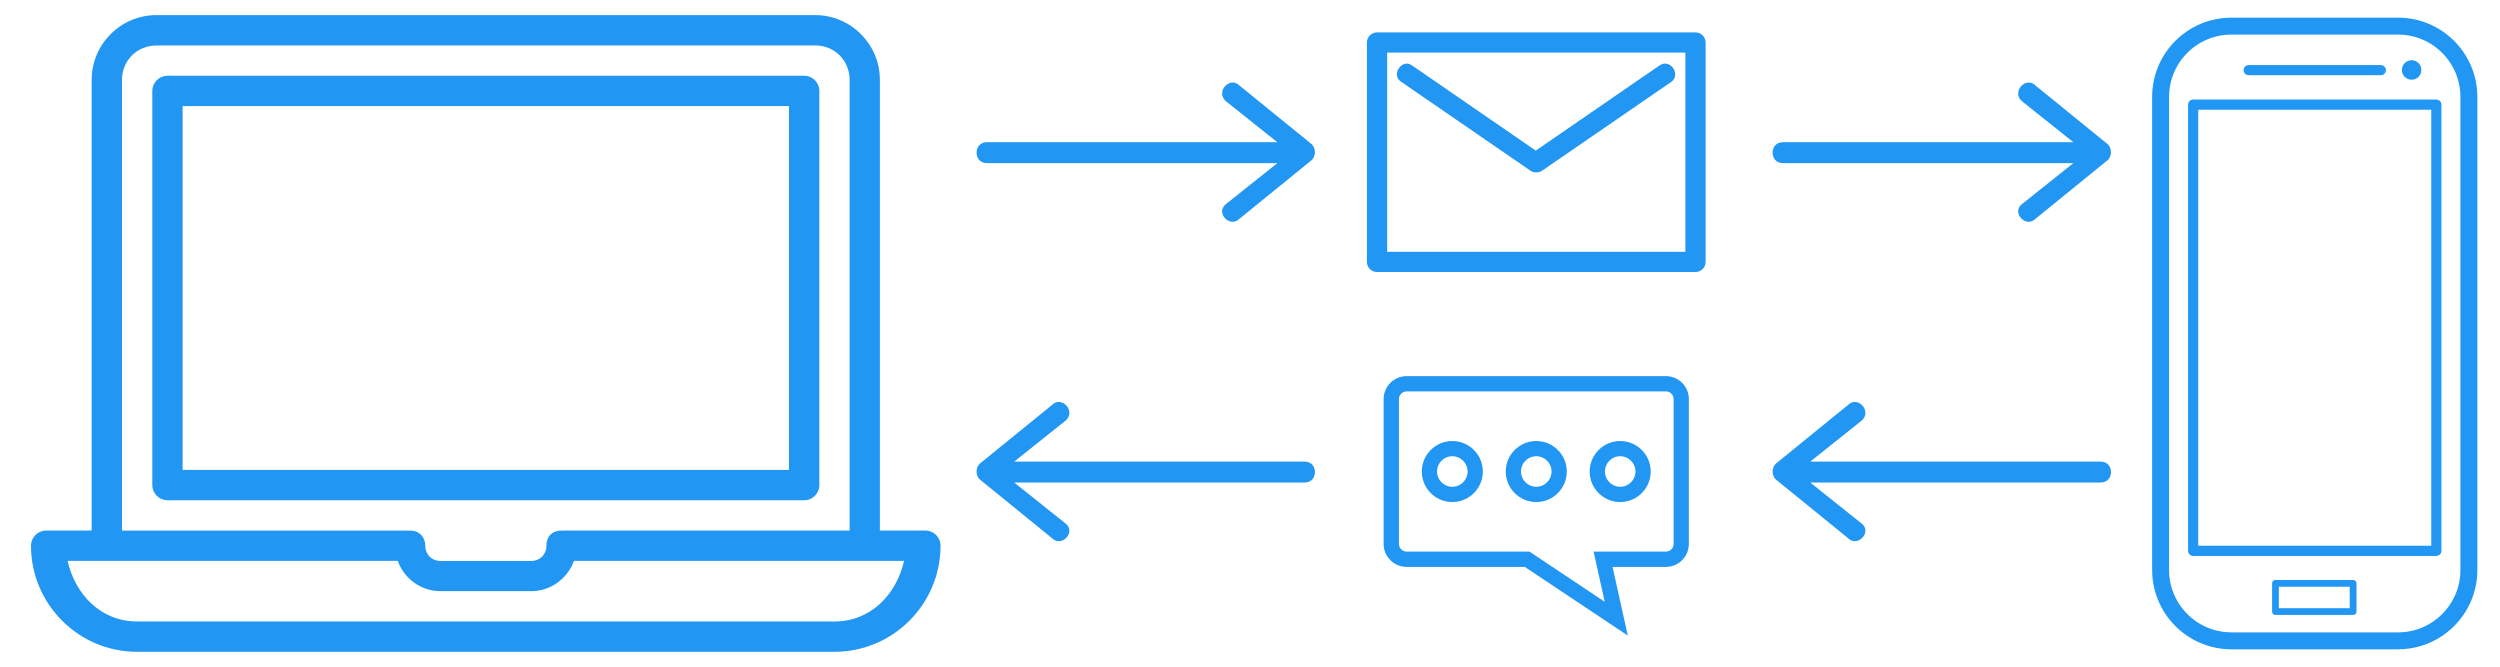 <?xml version="1.0" encoding="utf-8"?>
<!-- Generator: Adobe Illustrator 23.0.3, SVG Export Plug-In . SVG Version: 6.00 Build 0)  -->
<svg version="1.1" id="Layer_1" xmlns="http://www.w3.org/2000/svg" xmlns:xlink="http://www.w3.org/1999/xlink" x="0px" y="0px"
	 viewBox="0 0 509.35 135.83" style="enable-background:new 0 0 509.35 135.83;" xml:space="preserve">
<style type="text/css">
	.st0{display:none;}
	.st1{fill:#2196F3;}
	.st2{fill:none;stroke:#2196F3;stroke-width:5;}
	.st3{fill:none;stroke:#2196F3;stroke-width:3;stroke-linejoin:round;}
	.st4{fill:none;stroke:#2196F3;stroke-width:2;stroke-linecap:round;stroke-linejoin:round;}
	.st5{fill:none;stroke:#2196F3;stroke-width:3;stroke-linecap:round;stroke-linejoin:round;}
	.st6{fill-rule:evenodd;clip-rule:evenodd;fill:#2196F3;}
</style>
<rect x="6.33" y="-24.99" class="st0" width="514.57" height="176.09"/>
<g>
	<g transform="translate(50 50) scale(0.69 0.69) rotate(0) translate(-50 -50)">
		<g transform="translate(0,-1020.362)">
			<path class="st1" d="M23.68,1002.36c-10.49,0-19.08,8.6-19.08,19.09v133.1h-8.95h-4.48c-2.47,0-4.48,2-4.48,4.48
				c0,17.28,14.05,31.33,31.33,31.33h205.9c17.28,0,31.33-14.05,31.33-31.33c0-2.47-2-4.48-4.48-4.48h-4.48h-8.95v-133.1
				c0-10.5-8.58-19.09-19.08-19.09H23.68z M23.68,1011.32h194.61c5.68,0,10.12,4.44,10.12,10.14v133.1h-84.61
				c-0.09,0-0.15,0.09-0.24,0.09c-0.12-0.01-0.24-0.09-0.37-0.09c-2.25,0-4.34,1.48-4.3,4.49c0,2.56-1.92,4.48-4.48,4.48h-26.86
				c-2.49,0-4.34-1.83-4.44-4.28c0.09-2.32-1.4-4.71-4.51-4.67H13.56v-133.1c0-5.7,4.44-10.14,10.12-10.14l0,0V1011.32z
				 M26.99,1020.27c-2.47,0-4.48,2-4.48,4.48v116.38c0,2.47,2,4.48,4.48,4.48h188c2.47,0,4.48-2,4.48-4.48v-116.38
				c0-2.47-2-4.48-4.48-4.48H26.99z M31.46,1029.22h179.05v107.43H31.46V1029.22z M-2.51,1163.5h97.48
				c1.87,5.18,6.8,8.95,12.59,8.95h26.86c5.79,0,10.72-3.77,12.59-8.95h97.48c-2.28,9.97-9.83,17.9-20.54,17.9H18.04
				C7.32,1181.41-0.23,1173.47-2.51,1163.5z"/>
		</g>
	</g>
</g>
<g>
	<g transform="translate(50 50) scale(0.69 0.69) rotate(0) translate(-50 -50)">
		<g>
			<path class="st2" d="M636.43-14.75h49.19c11.55,0,20.92,9.37,20.92,20.92v139.67c0,11.55-9.37,20.92-20.92,20.92h-49.19
				c-11.55,0-20.92-9.37-20.92-20.92V6.17C615.5-5.39,624.87-14.75,636.43-14.75z"/>
			<rect x="625.12" y="8.43" class="st3" width="71.81" height="131.75"/>
			<rect x="649.43" y="149.79" class="st4" width="22.92" height="8.33"/>
			<line class="st5" x1="641.51" y1="-1.75" x2="680.53" y2="-1.75"/>
			<circle class="st6" cx="689.63" cy="-1.8" r="2.88"/>
		</g>
	</g>
</g>
<g>
	<g transform="translate(50 50) scale(0.69 0.69) rotate(0) translate(-50 -50)">
		<g>
			<path class="st1" d="M469.46,88.6h-76.61c-3.72,0-6.76,3.04-6.76,6.76v42.81c0,3.72,3.04,6.76,6.76,6.76h34.92l30.42,20.28
				l-4.51-20.28h15.77c3.72,0,6.76-3.04,6.76-6.76V95.36C476.22,91.65,473.18,88.6,469.46,88.6z M471.72,138.17
				c0,1.22-1.03,2.25-2.25,2.25h-15.77h-5.62l1.22,5.48l2.07,9.33l-21.09-14.06l-1.14-0.76h-1.36h-34.92
				c-1.22,0-2.25-1.03-2.25-2.25V95.36c0-1.22,1.03-2.25,2.25-2.25h76.61c1.22,0,2.25,1.03,2.25,2.25V138.17z"/>
			<path class="st1" d="M431.16,107.76c-4.97,0-9.01,4.04-9.01,9.01s4.04,9.01,9.01,9.01c4.97,0,9.01-4.04,9.01-9.01
				S436.13,107.76,431.16,107.76z M431.16,121.27c-2.49,0-4.51-2.02-4.51-4.51c0-2.49,2.02-4.51,4.51-4.51
				c2.49,0,4.51,2.02,4.51,4.51C435.67,119.25,433.64,121.27,431.16,121.27z"/>
			<path class="st1" d="M406.37,107.76c-4.97,0-9.01,4.04-9.01,9.01s4.04,9.01,9.01,9.01c4.97,0,9.01-4.04,9.01-9.01
				S411.34,107.76,406.37,107.76z M406.37,121.27c-2.49,0-4.51-2.02-4.51-4.51c0-2.49,2.02-4.51,4.51-4.51
				c2.49,0,4.51,2.02,4.51,4.51C410.88,119.25,408.86,121.27,406.37,121.27z"/>
			<path class="st1" d="M455.94,107.76c-4.97,0-9.01,4.04-9.01,9.01s4.04,9.01,9.01,9.01c4.97,0,9.01-4.04,9.01-9.01
				S460.91,107.76,455.94,107.76z M455.94,121.27c-2.49,0-4.51-2.02-4.51-4.51c0-2.49,2.02-4.51,4.51-4.51
				c2.49,0,4.51,2.02,4.51,4.51C460.45,119.25,458.43,121.27,455.94,121.27z"/>
		</g>
	</g>
</g>
<g>
	<g transform="translate(50 50) scale(0.69 0.69) rotate(0) translate(-50 -50)">
		<g>
			<path class="st1" d="M384.14-12.9h94.03c1.79,0,2.99,1.49,2.99,2.99v64.78c0,1.79-1.49,2.99-2.99,2.99h-94.03
				c-1.79,0-2.99-1.49-2.99-2.99V-9.92C381.16-11.71,382.65-12.9,384.14-12.9z M475.19-6.93h-88.06v58.81h88.06V-6.93z"/>
			<path class="st1" d="M391.31,1.72c-3.28-2.09,0.3-7.16,3.28-4.78l36.42,25.07l36.42-25.07c3.28-2.39,6.57,2.69,3.58,4.78
				L432.8,27.99c-0.9,0.6-2.39,0.6-3.28,0L391.31,1.72z"/>
		</g>
	</g>
</g>
<g>
	<g transform="translate(50 50) scale(0.69 0.69) rotate(0) translate(-50 -50)">
		<g>
			<path class="st1" d="M339.47,37.85c-3.09,2.47,1.23,7.1,4.01,4.32l21.4-17.39c1.23-1.23,1.23-3.4,0-4.63l-21.4-17.39
				c-2.78-2.78-7.1,1.85-4.01,4.63l15.23,12.14h-85.8c-4.01,0-4.01,6.17,0,6.17h85.8L339.47,37.85z"/>
		</g>
	</g>
</g>
<g>
	<g transform="translate(50 50) scale(0.69 0.69) rotate(0) translate(-50 -50)">
		<g>
			<path class="st1" d="M574.52,37.85c-3.09,2.47,1.23,7.1,4.01,4.32l21.4-17.39c1.23-1.23,1.23-3.4,0-4.63l-21.4-17.39
				c-2.78-2.78-7.1,1.85-4.01,4.63l15.23,12.14h-85.8c-4.01,0-4.01,6.17,0,6.17h85.8L574.52,37.85z"/>
		</g>
	</g>
</g>
<g>
	<g transform="translate(50 50) scale(0.69 0.69) rotate(0) translate(-50 -50)">
		<g>
			<path class="st1" d="M277,120.01h85.8c4.01,0,4.01-6.17,0-6.17H277l15.23-12.14c3.09-2.78-1.23-7.41-4.01-4.63l-21.4,17.39
				c-1.23,1.23-1.23,3.4,0,4.63l21.4,17.39c2.78,2.78,7.1-1.85,4.01-4.32L277,120.01z"/>
		</g>
	</g>
</g>
<g>
	<g transform="translate(50 50) scale(0.69 0.69) rotate(0) translate(-50 -50)">
		<g>
			<path class="st1" d="M512.05,120.01h85.8c4.01,0,4.01-6.17,0-6.17h-85.8l15.23-12.14c3.09-2.78-1.23-7.41-4.01-4.63l-21.4,17.39
				c-1.23,1.23-1.23,3.4,0,4.63l21.4,17.39c2.78,2.78,7.1-1.85,4.01-4.32L512.05,120.01z"/>
		</g>
	</g>
</g>
</svg>
